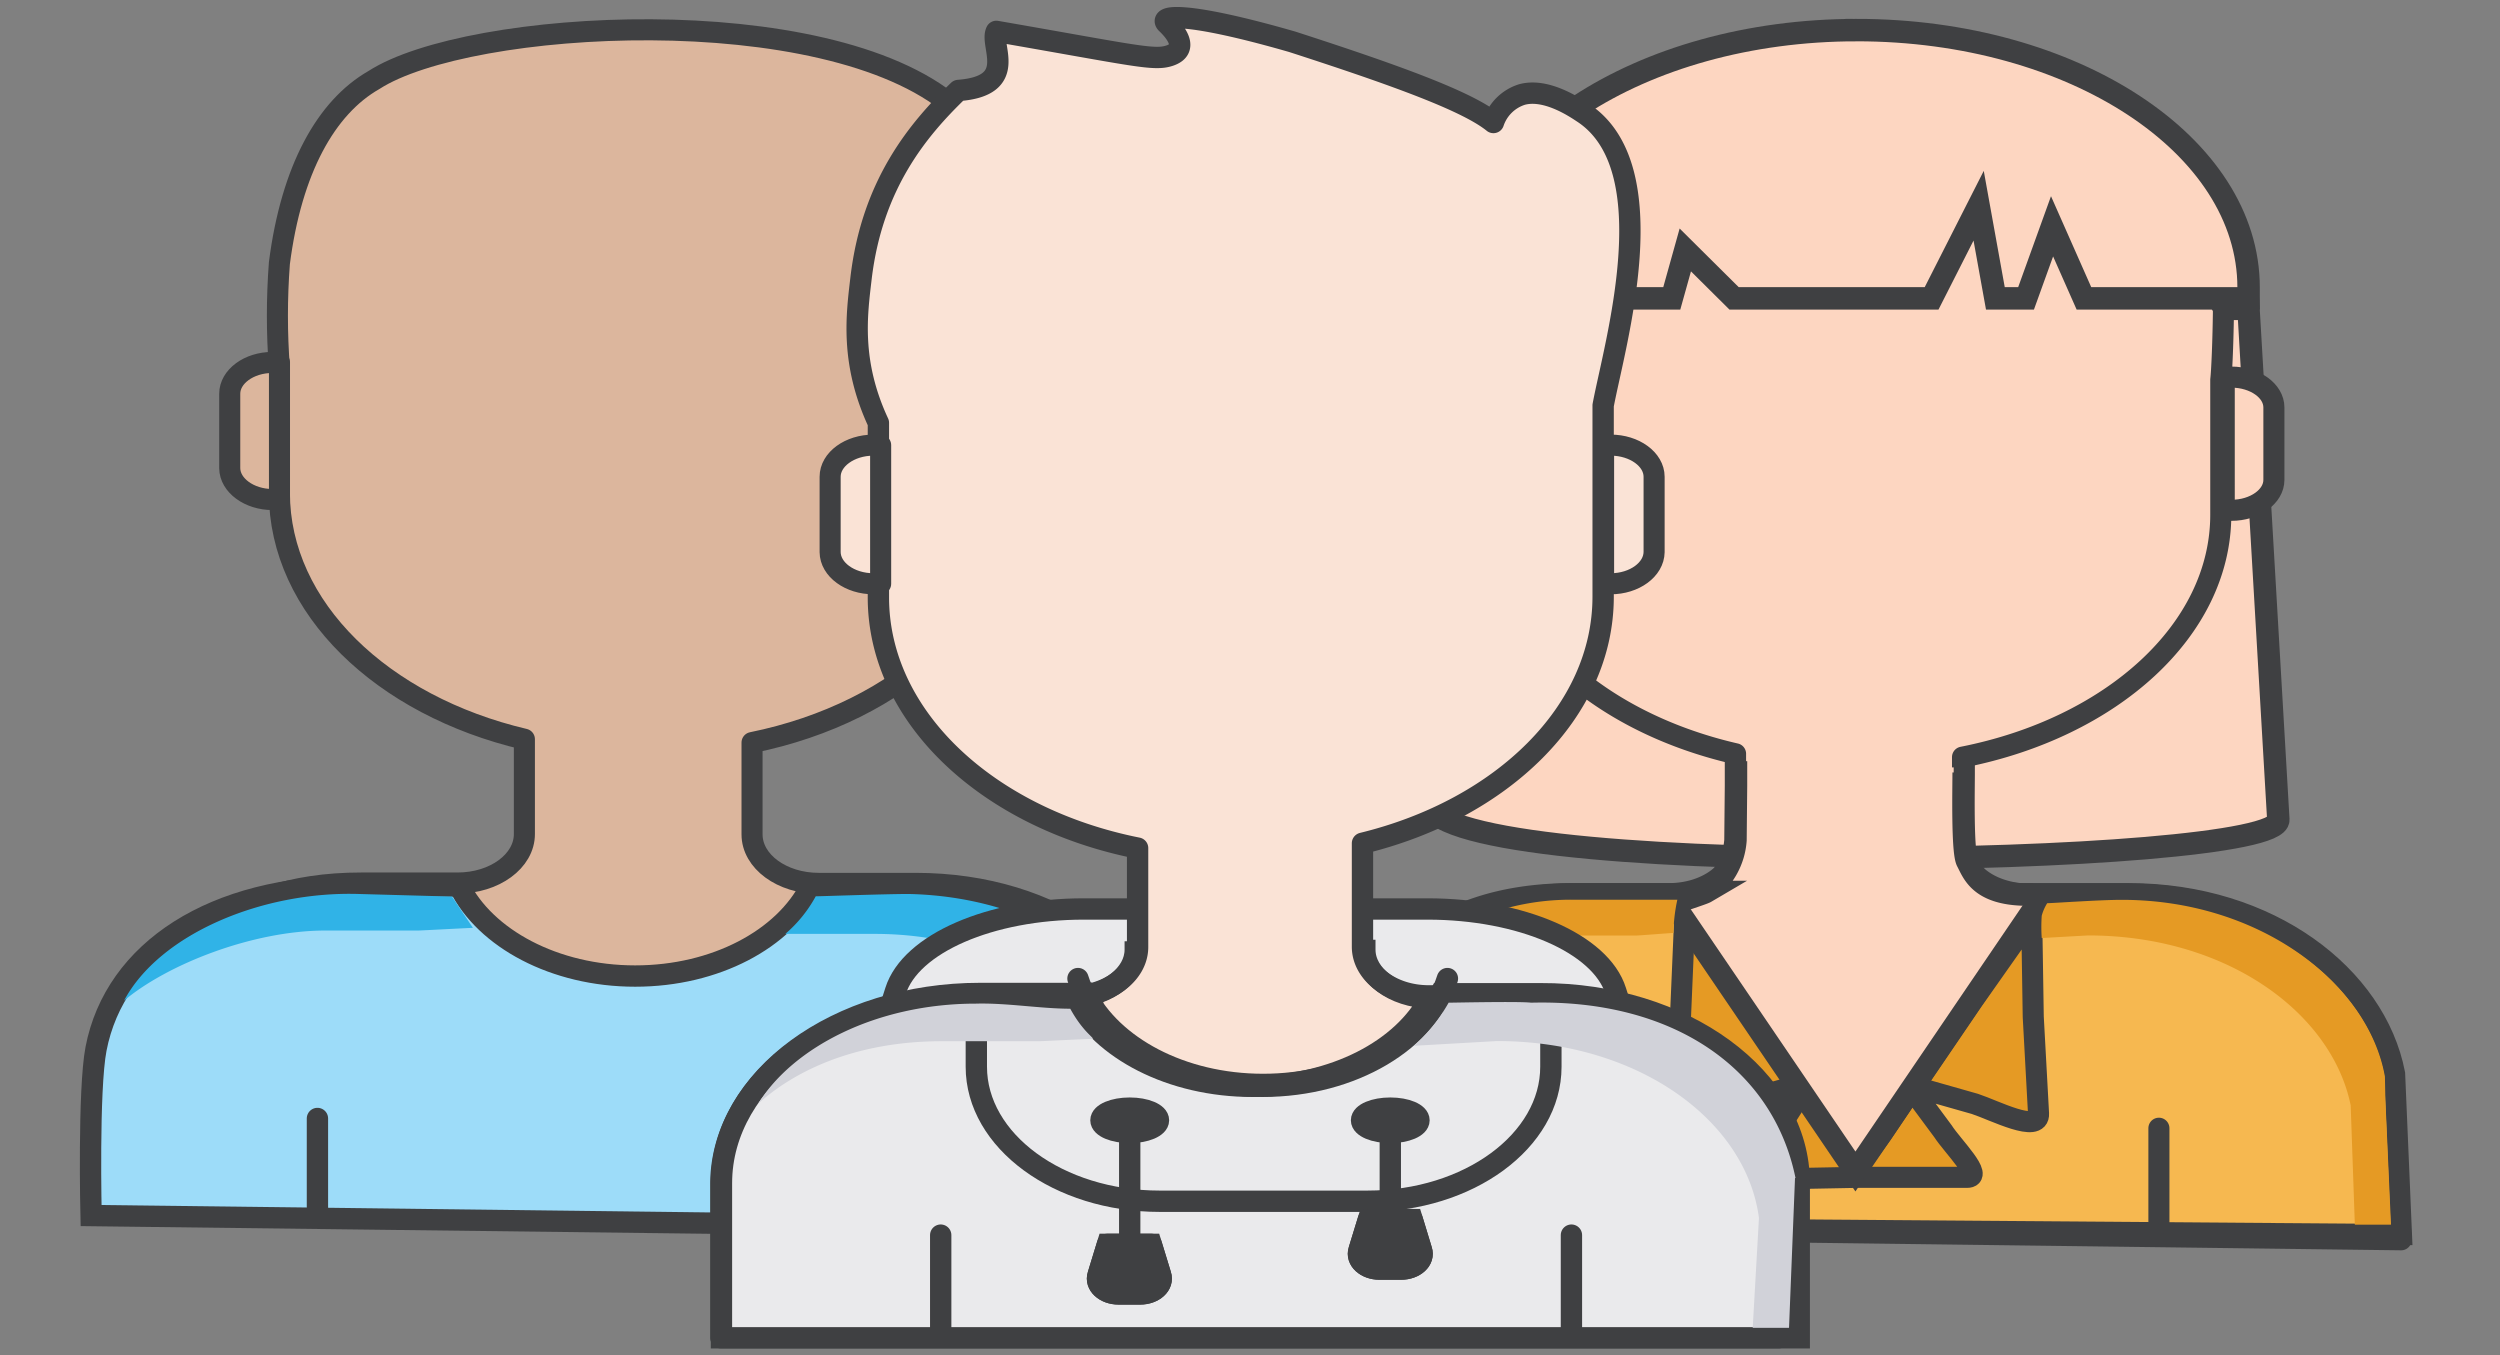 <svg width="273" height="148" fill="none" xmlns="http://www.w3.org/2000/svg"><rect width="100%" height="100%" fill="#808080" stroke="none"/><path fill-rule="evenodd" clip-rule="evenodd" d="M167.937 59.737h.748V45.18h-.776c-2.555 0-4.647 1.497-4.647 3.324v7.927c.029 1.808 2.12 3.305 4.675 3.305Z" fill="#FDD6C1" stroke="#3F4042" stroke-width="2.3" stroke-linecap="round" stroke-linejoin="round"/><path d="M98.41 127.09v10.836" stroke="#3F4042" stroke-width="3.11" stroke-linecap="round" stroke-linejoin="round"/><path fill-rule="evenodd" clip-rule="evenodd" d="M106.889 58.541h-.776v-14.97h.776c2.565 0 4.656 1.535 4.656 3.418v8.134c0 1.874-2.091 3.418-4.656 3.418Z" fill="#DCB69D" stroke="#3F4042" stroke-width="3.11" stroke-linecap="round" stroke-linejoin="round"/><path fill-rule="evenodd" clip-rule="evenodd" d="M248.793 89.506c.302 5.188-93.48 6.77-92.817-2.034l4.05-53.748h85.511l3.256 55.782Z" fill="#FDD6C1" stroke="#3F4042" stroke-width="2.45" stroke-miterlimit="22.93"/><path fill-rule="evenodd" clip-rule="evenodd" d="M232.09 97.631h-10.505a9.754 9.754 0 0 1-3.255-.546c-2.385-.847-4.022-2.608-4.022-4.65V82.68c16.249-3.2 28.201-13.849 28.201-26.474V41.472c.114-.941.255-4.255.293-7.748-13.097-26.672-73.625-23.132-80.088 0a55.861 55.861 0 0 0 .104 9.254V56.16c0 12.24 11.223 22.595 26.705 26.154v10.074c0 2.871-3.255 5.197-7.277 5.197h-10.533c-15.416 0-22.589 8.144-27.888 19.837l-5.811 16.372 124.188 1.591-1.05-18.217c-2.309-11.072-13.665-19.536-29.062-19.536Z" fill="#FDD6C1" stroke="#3F4042" stroke-width="2.3" stroke-linecap="round" stroke-linejoin="round"/><path fill-rule="evenodd" clip-rule="evenodd" d="m184.896 102.546 5.479 7.72 5.479 7.72-6.283 2.184-6.284 2.184.804-9.904.805-9.904ZM221.037 101.501l-5.839 8.228-5.839 8.219 6.7 2.326 6.69 2.334-.861-10.554-.851-10.553ZM196.858 119.784l3.037 4.397 3.029 4.387h-12.142l3.038-4.387 3.038-4.397Z" fill="#E59A24"/><path fill-rule="evenodd" clip-rule="evenodd" d="m208.904 119.812 3.038 4.387 3.038 4.388h-12.151l3.038-4.388 3.037-4.387Z" fill="#E59A24"/><path fill-rule="evenodd" clip-rule="evenodd" d="M222.626 97.584h9.833c15.368 0 26.961 8.991 29.033 19.658l.748 18.189-123.885-1.563 5.81-16.372c3.786-10.008 12.473-19.912 27.889-19.912h10.533c.265 0 .738.32 1.012.292l39.027-.292Zm-38.648 2.42-.464 10.902-.539 10.243c-.085 1.742 4.731-.216 6.946-.838l6.624-1.883-6.406-9.415-6.161-9.038v.029Zm24.813 18.961-3.227 4.801-2.886 3.983-2.679-3.87-3.075-4.801-3.076 4.801-2.924 3.766c-1.221 1.591 4.012 1.111 6 .998l5.772-.113h12.095c1.94 0-1.59-3.427-2.612-5.027l-3.388-4.576v.038Zm13.069-18.83-6.416 9.114-6.407 9.415 6.624 1.883c2.101.687 7.069 3.285 6.946 1.054l-.577-10.563-.17-10.903Z" fill="#F6B850"/><path clip-rule="evenodd" d="M222.626 97.584h9.833c15.368 0 26.961 8.991 29.033 19.658l.748 17.568-123.885-.942 5.81-16.372c3.786-10.008 12.473-19.912 27.889-19.912h10.533c.265 0 .738.32 1.012.292l39.027-.292Zm-38.648 2.42 6.161 9.038 6.406 9.414-6.624 1.883c-2.205.622-7.031 2.58-6.946.838l.539-10.243.464-10.902v-.028Zm24.813 18.961 3.388 4.575c1.022 1.601 4.552 5.028 2.612 5.028h-12.132l-5.773.113c-1.987.113-7.221.593-6-.998l2.924-3.766 3.076-4.801 3.076 4.801 2.678 3.87 2.886-3.983 3.227-4.801.038-.038Zm13.069-18.83-6.416 9.114-6.407 9.415 6.624 1.883c2.101.687 7.069 3.285 6.946 1.054l-.577-10.563-.17-10.903Z" stroke="#3F4042" stroke-width="2.3" stroke-miterlimit="16.38" stroke-linecap="round"/><path d="M167.795 123.202v10.535" stroke="#3F4042" stroke-width="2.3" stroke-linecap="round" stroke-linejoin="round"/><path fill-rule="evenodd" clip-rule="evenodd" d="m202.753 127.344 10.249-15.064c2.934-4.33 9.795-12.502 8.602-14.64-.189-.348-3.246.066-3.899.047l-16.087-.555c-5.395 0-14.195.49-16.088.734-.66.015-1.32-.007-1.978-.066l8.943 14.48 10.258 15.064Z" fill="#FDD6C1"/><path d="m182.114 97.772.615.904 9.633 14.169 10.249 15.083.615-.904 9.634-14.179 9.577-14.094" stroke="#3F4042" stroke-width="2.45" stroke-miterlimit="16.38" stroke-linecap="round"/><path d="M235.752 123.202v10.535" stroke="#3F4042" stroke-width="2.3" stroke-linecap="round" stroke-linejoin="round"/><path fill-rule="evenodd" clip-rule="evenodd" d="m190.621 84.15 22.485-.067-22.485.066Zm22.485-.067h1.079c0 2.448-.218 8.172.388 9.952l1.703 3.766c.218 1.995-29.137 2.523-28.57.48.218-.791 1.524-3.766 1.609-6.214l.265-7.88h1.041l22.485-.104Z" fill="#FDD6C1"/><path clip-rule="evenodd" d="m190.621 84.15 22.485-.067-22.485.066Zm22.485-.067h1.079c0 2.448-.218 8.172.388 9.952l1.703 3.766c.218 1.995-29.137 2.523-28.57.48.218-.791 1.524-3.766 1.609-6.214l.265-7.88h1.041l22.485-.104Z" stroke="#FDD6C1" stroke-width=".57" stroke-miterlimit="22.93"/><path d="M213.343 84.356h1.088c0 1.808-.151 8.68.388 9.697.653 1.224 1.325 3.531 6.284 3.635h.946M182.7 98.722c.227-.188 3.208-1.101 3.577-1.318a7.54 7.54 0 0 0 2.263-2.459c.56-.977.893-2.067.974-3.19l.057-5.96v-2.673" stroke="#3F4042" stroke-width="2.45" stroke-miterlimit="22.93"/><path fill-rule="evenodd" clip-rule="evenodd" d="M161.597 55.726h.776V41.18h-.776c-2.555 0-4.647 1.488-4.647 3.314v7.909c0 1.826 2.092 3.323 4.647 3.323ZM243.663 55.726h-.776V41.18h.776c2.556 0 4.647 1.488 4.647 3.314v7.909c0 1.826-2.091 3.323-4.647 3.323Z" fill="#FDD6C1" stroke="#3F4042" stroke-width="2.3" stroke-linecap="round" stroke-linejoin="round"/><path fill-rule="evenodd" clip-rule="evenodd" d="M202.753 3.286c23.659 0 42.794 12.578 42.794 28.103v1.195h-17.981l-3.482-7.87-2.839 7.87h-3.35l-1.827-10.12-5.138 10.12h-21.567l-5.328-5.29-1.477 5.29h-5.678l-.738-9.235-3.785 9.235H159.95V31.39c-.038-15.525 19.145-28.103 42.803-28.103Z" fill="#FDD6C1" stroke="#3F4042" stroke-width="2.45" stroke-miterlimit="22.93"/><path fill-rule="evenodd" clip-rule="evenodd" d="m260.48 120.001.615 13.736h-3.946l-.454-13.03c-2.045-10.074-13.495-18.557-28.684-18.557l-5.053.283a17.724 17.724 0 0 1 0-2.439c.132-.481.332-.94.596-1.365.568 0 5.678-.367 8.157-.367 15.189 0 26.971 9.255 28.722 19.328l.047 2.411ZM149.616 109.55a26.737 26.737 0 0 1 9.761-8.411 26.888 26.888 0 0 1 12.582-2.887h11.205a18.812 18.812 0 0 0-.426 3.625c-.189 0-3.785.283-4.041.283h-10.409c-8.281-.01-13.997 3.332-18.643 7.39h-.029Z" fill="#E59A24"/><path fill-rule="evenodd" clip-rule="evenodd" d="M99.962 96.464H89.41c-4.031 0-7.287-2.392-7.287-5.348V81.089c16.277-3.304 28.249-14.254 28.249-27.237V38.695c.246-2.1.624-14.989-.209-17.662-2.082-6.59-4.201-7.448-6.085-9.415C90.177-.198 51.131 2.09 40.834 8.737c-5.223 2.984-9.009 9.754-10.324 19.997-.29 3.817-.29 7.65 0 11.467v13.614c0 12.578 11.242 23.254 26.753 26.907v10.356c0 2.957-3.255 5.348-7.287 5.348H39.453c-15.444 0-22.627 8.379-27.936 20.402l-1.391 15.638 125.153 1.374-6.227-17.276c-2.309-11.401-13.684-20.1-29.09-20.1Z" fill="#DCB69D" stroke="#3F4042" stroke-width="2.3" stroke-linecap="round" stroke-linejoin="round"/><path fill-rule="evenodd" clip-rule="evenodd" d="m128.418 116.988 6.199 17.276-124.671-1.525s-.322-13.736.54-18.208c2.072-10.762 12.87-17.766 28.305-17.766h10.551c.271.014.543.014.814 0 2.839 5.715 10.41 9.819 19.201 9.819 8.792 0 16.296-4.067 19.164-9.79h10.788c15.435-.03 27.037 9.216 29.109 20.194Z" fill="#9DDCF9" stroke="#3F4042" stroke-width="2.33" stroke-miterlimit="22.93"/><path d="M34.664 122.138v10.243" stroke="#3F4042" stroke-width="2.33" stroke-linecap="round" stroke-linejoin="round"/><path d="M102.744 123.079v10.837" stroke="#3F4042" stroke-width="3.11" stroke-linecap="round" stroke-linejoin="round"/><path fill-rule="evenodd" clip-rule="evenodd" d="M29.762 54.55h.757V39.58h-.776c-2.555 0-4.656 1.544-4.656 3.417v8.135c.02 1.864 2.12 3.417 4.675 3.417Z" fill="#DCB69D" stroke="#3F4042" stroke-width="2.3" stroke-linecap="round" stroke-linejoin="round"/><path fill-rule="evenodd" clip-rule="evenodd" d="M111.223 54.55h-.776V39.58h.776c2.555 0 4.656 1.544 4.656 3.417v8.135c0 1.864-2.082 3.417-4.656 3.417Z" fill="#DCB69D" stroke="#3F4042" stroke-width="3.11" stroke-linecap="round" stroke-linejoin="round"/><path fill-rule="evenodd" clip-rule="evenodd" d="m127.623 116.931 5.678 16.467h-4.665l-4.628-12.484c-2.034-10.272-13.4-18.933-28.494-18.933h-9.757a14.58 14.58 0 0 0 3.322-4.105c.558 0 7.637-.254 10.126-.254 15.065.32 26.384 9.057 28.39 19.328l.028-.019Zm-75.981-15.609c-.265 0-5.678.291-5.915.291H35.582c-8.1 0-17.422 3.766-22.04 7.664 3.899-7.315 15.142-11.975 25.617-11.655l10.202.282" fill="#30B3E7"/><path fill-rule="evenodd" clip-rule="evenodd" d="M157.064 108.571c-2.905 5.79-10.523 9.904-19.391 9.904-8.867 0-16.523-4.142-19.428-9.932 3.691-.283 6.624-2.589 6.624-5.376v-1.007h25.116v1.007c-.028 2.9 3.114 5.291 7.079 5.404Z" fill="#FAE3D6"/><path fill-rule="evenodd" clip-rule="evenodd" d="M179.369 117.929h-85l3.18-9.989c1.646-5.178 10.362-8.944 20.564-8.944h37.513c10.211 0 18.926 3.766 20.563 8.944l3.18 9.989Z" fill="#EAEAEC"/><path fill-rule="evenodd" clip-rule="evenodd" d="M179.615 118.183h-85l3.18-9.97c1.646-5.178 10.362-8.953 20.564-8.953h37.513c10.211 0 18.926 3.766 20.564 8.953l3.179 9.97Z" fill="#EAEAEC" stroke="#3F4042" stroke-width="2.33" stroke-linecap="round" stroke-linejoin="round"/><path fill-rule="evenodd" clip-rule="evenodd" d="M166.489 108.75h-10.466c-4.003 0-7.24-2.401-7.24-5.367V92.086c15.255-3.72 26.28-14.377 26.28-26.926V44.278c1.231-6.59 7.041-26.023-2.261-32.01-1.032-.688-4.07-2.656-6.625-1.94a4.804 4.804 0 0 0-3.094 3.05c-2.839-2.297-10.41-5.074-21.965-8.812-11.895-3.427-14.592-2.824-13.712-1.996.88.829 2.517 2.768.321 3.503-1.703.574-3.7 0-18.926-2.646-.757 1.497 2.545 5.95-4.136 6.45-4.372 4.217-9.416 10.205-10.637 20.486-.463 3.963-1.202 9.16 1.893 15.816v19.056c0 13.096 12.009 24.13 28.305 27.378v10.799c0 2.965-3.237 5.366-7.24 5.366h-10.551c-15.321 0-27.719 9.189-27.719 20.553v16.748h115.52v-16.777c0-11.363-12.463-20.552-27.747-20.552Z" fill="#FAE3D6" stroke="#3F4042" stroke-width="2.33" stroke-linecap="round" stroke-linejoin="round"/><path fill-rule="evenodd" clip-rule="evenodd" d="M196.479 129.199v16.89H78.783v-16.89c0-11.458 12.633-20.713 28.257-20.713h10.637c.275.014.549.014.824 0 2.905 5.79 10.513 9.933 19.428 9.933 8.914 0 16.476-4.114 19.381-9.904h10.911c15.605-.048 28.258 9.226 28.258 20.684Z" fill="#EAEAEC" stroke="#3F4042" stroke-width="2.33" stroke-miterlimit="22.93"/><path d="M155.294 109.352h14.063v7.137c0 8.097-8.981 14.687-20.015 14.687H126.63c-11.025 0-20.015-6.59-20.015-14.687v-7.137h13.863" stroke="#3F4042" stroke-width="2.33" stroke-miterlimit="22.93"/><path d="M149.041 102.621v1.083c0 2.826 3.141 5.157 7.105 5.268-2.905 5.644-10.511 9.654-19.386 9.654-8.874 0-16.509-4.038-19.414-9.682 3.69-.275 6.623-2.524 6.623-5.24v-.918" stroke="#3F4042" stroke-width="2.33" stroke-miterlimit="22.93"/><path d="M117.715 106.858c2.12 6.731 10.325 11.768 20.167 11.768 9.851 0 18.056-5.037 20.176-11.768" stroke="#3F4042" stroke-width="2.33" stroke-linecap="round" stroke-linejoin="round"/><path fill-rule="evenodd" clip-rule="evenodd" d="M126.507 122.335c0-.734-1.41-1.327-3.142-1.327s-3.142.593-3.142 1.327c0 .735 1.41 1.328 3.142 1.328s3.142-.603 3.142-1.328Z" fill="#3F4042" stroke="#3F4042" stroke-width="2.33" stroke-miterlimit="22.93"/><path d="M123.365 122.326v14.998" stroke="#3F4042" stroke-width="2.33" stroke-linecap="round" stroke-linejoin="round"/><path fill-rule="evenodd" clip-rule="evenodd" d="M154.954 122.335c0-.734-1.401-1.327-3.133-1.327s-3.142.593-3.142 1.327c0 .735 1.401 1.328 3.142 1.328 1.741 0 3.133-.603 3.133-1.328Z" fill="#3F4042" stroke="#3F4042" stroke-width="2.33" stroke-miterlimit="22.93"/><path d="M151.821 122.326v10.968" stroke="#3F4042" stroke-width="2.33" stroke-linecap="round" stroke-linejoin="round"/><path fill-rule="evenodd" clip-rule="evenodd" d="M124.5 141.297h-2.347c-1.495 0-2.592-1.008-2.242-2.072l1.022-3.342h4.788l1.022 3.342c.35 1.064-.747 2.072-2.243 2.072Z" fill="#FFF1E4" stroke="#3F4042" stroke-width="2.33" stroke-miterlimit="22.93"/><path fill-rule="evenodd" clip-rule="evenodd" d="M124.5 141.297h-2.347c-1.495 0-2.592-1.008-2.242-2.072l1.022-3.342h4.788l1.022 3.342c.35 1.064-.747 2.072-2.243 2.072Z" fill="#3F4042" stroke="#3F4042" stroke-width="2.33" stroke-linecap="round" stroke-linejoin="round"/><path fill-rule="evenodd" clip-rule="evenodd" d="M152.995 138.585h-2.357c-1.485 0-2.583-1.007-2.233-2.071l1.022-3.333h4.788l1.013 3.333c.36 1.064-.738 2.071-2.233 2.071Z" fill="#FFF1E4" stroke="#3F4042" stroke-width="2.33" stroke-miterlimit="22.93"/><path fill-rule="evenodd" clip-rule="evenodd" d="M152.995 138.585h-2.357c-1.485 0-2.583-1.007-2.233-2.071l1.022-3.333h4.788l1.013 3.333c.36 1.064-.738 2.071-2.233 2.071Z" fill="#3F4042" stroke="#3F4042" stroke-width="2.33" stroke-linecap="round" stroke-linejoin="round"/><path d="M102.725 134.876v10.968M171.6 134.876v10.968" stroke="#3F4042" stroke-width="2.33" stroke-linecap="round" stroke-linejoin="round"/><path fill-rule="evenodd" clip-rule="evenodd" d="M95.382 63.747h.785V48.608h-.785c-2.593 0-4.732 1.554-4.732 3.456v8.228c.019 1.902 2.139 3.455 4.731 3.455ZM175.896 63.747h-.785V48.608h.785c2.584 0 4.732 1.554 4.732 3.456v8.228c-.029 1.902-2.148 3.455-4.732 3.455Z" fill="#FAE3D6" stroke="#3F4042" stroke-width="2.3" stroke-linecap="round" stroke-linejoin="round"/><path fill-rule="evenodd" clip-rule="evenodd" d="m196.015 128.634-.653 16.363h-3.965l.681-11.995c-1.4-10.685-13.248-19.319-28.607-19.319l-9.066.518a18.537 18.537 0 0 0 3.785-4.707c.568 0 7.732-.16 9.009 0 15.397-.405 26.422 7.108 28.873 19.159l-.057-.019Zm-113.21-8.125c3.785-6.12 12.87-10.912 23.762-10.912 3.331-.094 7.088.556 10.306.556 1.486 2.721 2.839 3.295 2.366 3.295-.473 0-5.489.254-5.763.254h-10.543c-8.422-.019-15.397 2.58-20.128 6.807Z" fill="#D1D2D9"/></svg>